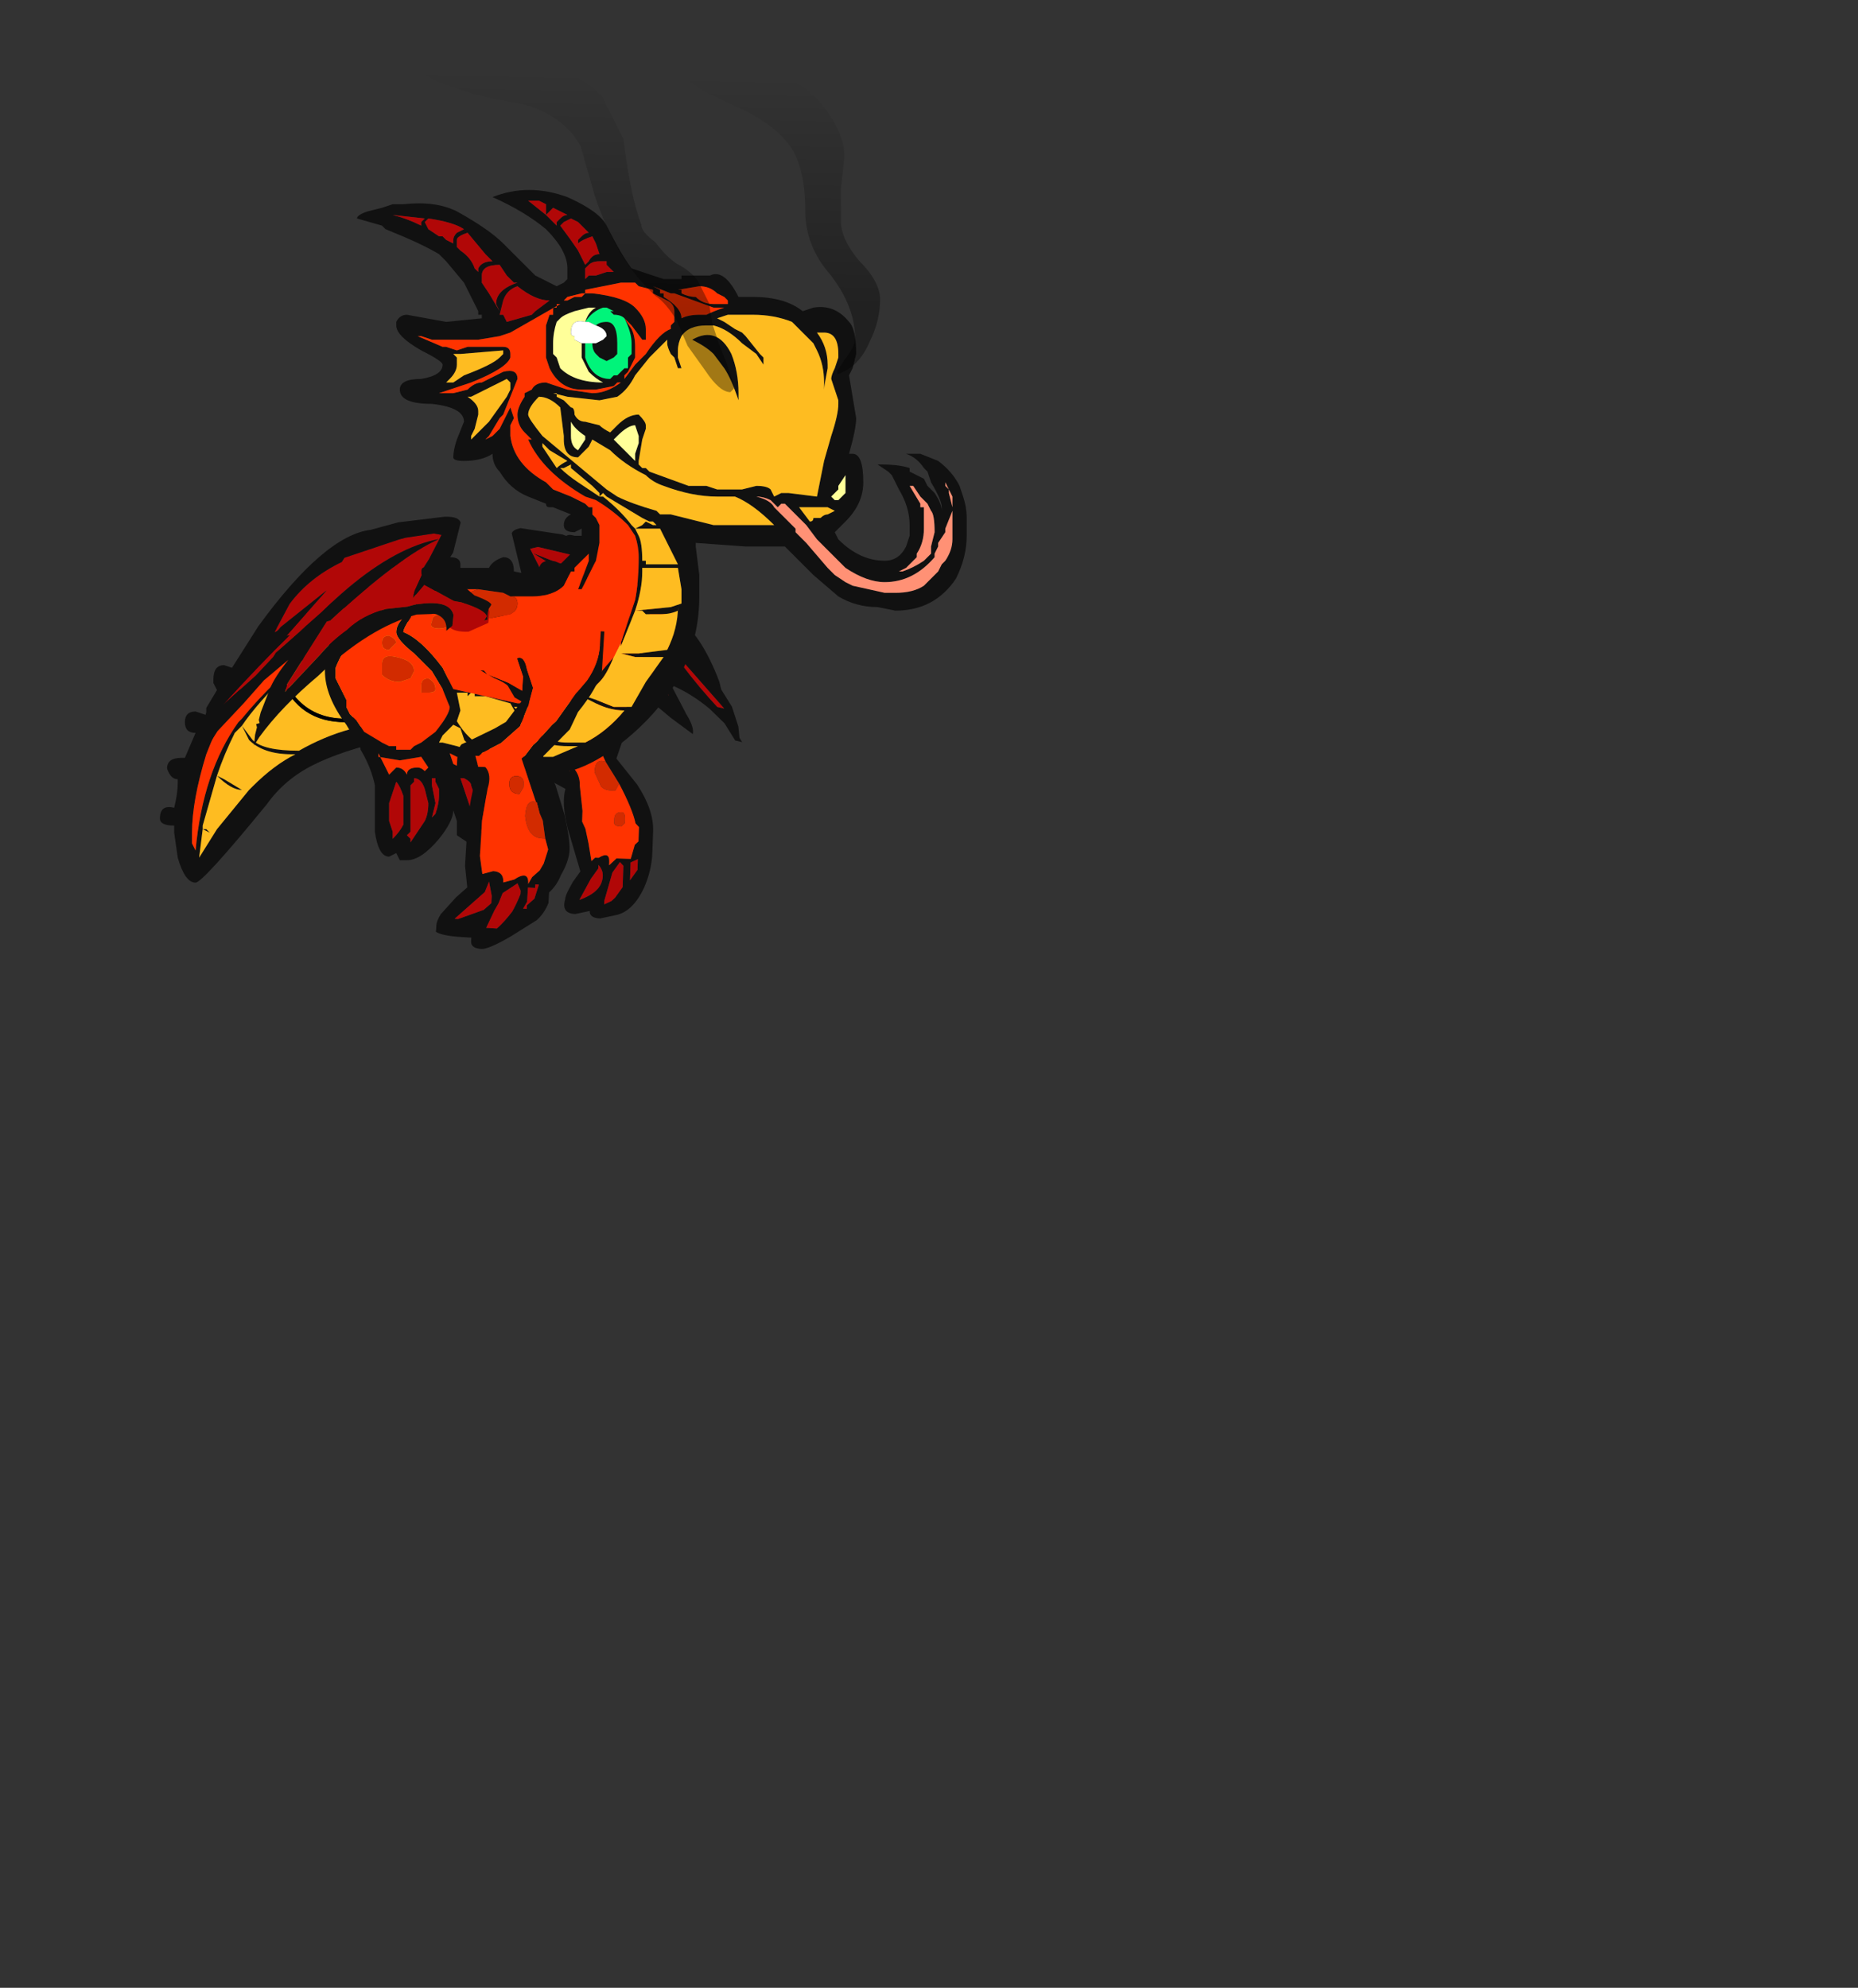 <?xml version="1.0" encoding="UTF-8" standalone="no"?>
<svg xmlns:ffdec="https://www.free-decompiler.com/flash" xmlns:xlink="http://www.w3.org/1999/xlink" ffdec:objectType="frame" height="195.15px" width="182.4px" xmlns="http://www.w3.org/2000/svg">
  <rect width="100%" height="100%" fill="#333333" stroke="none"/>
  <g transform="matrix(1.0, 0.0, 0.0, 1.0, 74.3, 68.7)">
    <use ffdec:characterId="934" ffdec:characterName="a_DragonWingBack4" height="16.1" transform="matrix(0.973, 0.231, -0.222, 0.976, -24.85, -17.6)" width="27.65" xlink:href="#sprite0"/>
    <use ffdec:characterId="970" ffdec:characterName="a_DragonLegL" height="28.0" transform="matrix(0.999, 0.035, -0.035, 0.999, -20.0, -6.7)" width="10.5" xlink:href="#sprite1"/>
    <use ffdec:characterId="932" ffdec:characterName="a_DragonTail4" height="29.75" transform="matrix(1.0, 0.0, 0.0, 1.0, -58.6, -11.8)" width="31.5" xlink:href="#sprite2"/>
    <use ffdec:characterId="966" ffdec:characterName="a_DragonBody" height="65.8" transform="matrix(1.0, 0.0, 0.0, 1.0, -42.4, -50.05)" width="63.0" xlink:href="#sprite3"/>
    <use ffdec:characterId="964" ffdec:characterName="a_DragonLegR" height="32.55" transform="matrix(0.998, 0.061, -0.061, 0.998, -29.6, -8.3)" width="14.7" xlink:href="#sprite4"/>
    <use ffdec:characterId="930" ffdec:characterName="a_DragonWing4" height="18.55" transform="matrix(0.965, -0.262, 0.22, 0.914, -58.85, -11.0)" width="31.5" xlink:href="#sprite5"/>
    <use ffdec:characterId="928" ffdec:characterName="a_DragonSmoke8" height="38.5" transform="matrix(1.0, 0.0, 0.0, 1.0, -36.9, -68.7)" width="49.0" xlink:href="#sprite6"/>
  </g>
  <defs>
    <g id="sprite0" transform="matrix(1.0, 0.0, 0.0, 1.0, 0.0, 0.0)">
      <use ffdec:characterId="933" height="2.3" transform="matrix(7.0, 0.0, 0.0, 7.0, 0.0, 0.0)" width="3.95" xlink:href="#shape0"/>
    </g>
    <g id="shape0" transform="matrix(1.0, 0.0, 0.0, 1.0, 0.0, 0.0)">
      <path d="M0.05 1.4 L0.0 1.35 Q0.0 1.3 0.2 1.15 L0.25 1.15 0.25 1.1 Q0.25 1.05 0.45 0.9 L0.5 0.85 Q0.4 0.65 0.15 0.15 0.15 0.1 0.25 0.05 L0.85 0.0 1.2 0.05 1.35 0.05 1.35 0.1 Q2.0 0.15 2.5 0.65 L2.6 0.75 2.65 0.75 Q3.05 0.9 3.45 1.5 L3.5 1.6 3.7 1.8 3.85 2.05 3.9 2.2 3.95 2.25 3.85 2.25 3.65 2.05 3.4 1.9 Q3.1 1.75 2.8 1.7 L3.1 2.05 Q3.25 2.2 3.25 2.3 L2.9 2.15 2.7 2.05 2.55 1.95 2.35 1.9 2.1 1.8 1.85 1.75 Q1.8 1.7 1.8 1.65 1.8 1.5 2.15 1.6 L2.15 1.55 1.85 1.5 1.4 1.35 Q1.4 1.25 1.55 1.25 L1.1 1.2 Q0.8 1.25 0.7 1.35 0.6 1.45 0.6 1.55 L0.55 1.5 0.5 1.4 Q0.5 1.15 0.95 1.1 L1.0 1.1 Q1.55 1.05 1.85 1.25 L2.0 1.3 2.5 1.65 2.6 1.75 2.8 1.85 2.65 1.7 2.4 1.4 2.05 1.05 Q1.4 0.7 1.0 0.5 L0.8 0.45 0.5 0.35 0.85 0.4 1.0 0.4 Q1.5 0.55 2.1 0.95 L2.8 1.3 2.9 1.4 Q3.2 1.65 3.5 1.85 L3.6 1.85 2.55 1.1 2.6 1.15 2.0 0.65 2.65 1.0 2.75 1.1 2.5 0.75 Q2.2 0.45 1.75 0.35 L1.55 0.3 1.2 0.25 0.55 0.25 0.45 0.3 0.7 0.6 0.75 0.7 0.8 0.75 0.8 0.8 0.9 0.95 0.95 1.05 0.75 0.85 0.75 0.9 0.45 1.2 Q0.1 1.4 0.1 1.5 L0.1 1.55 0.05 1.4" fill="#111111" fill-rule="evenodd" stroke="none"/>
      <path d="M0.55 1.5 L0.6 1.55 Q0.55 1.6 0.35 1.6 0.2 1.65 0.1 1.55 L0.05 1.45 0.05 1.4 0.1 1.55 0.1 1.5 Q0.1 1.4 0.45 1.2 L0.75 0.9 0.75 0.85 0.95 1.05 0.9 0.95 0.8 0.8 0.8 0.75 0.75 0.7 0.7 0.6 0.45 0.3 0.55 0.25 1.2 0.25 1.55 0.3 1.75 0.35 Q2.2 0.45 2.5 0.75 L2.75 1.1 2.65 1.0 2.0 0.65 2.6 1.15 2.55 1.1 3.6 1.85 3.5 1.85 Q3.2 1.65 2.9 1.4 L2.8 1.3 2.1 0.95 Q1.5 0.55 1.0 0.4 L0.85 0.4 0.5 0.35 0.8 0.45 1.0 0.5 Q1.4 0.7 2.05 1.05 L2.4 1.4 2.65 1.7 2.8 1.85 2.6 1.75 2.5 1.65 2.0 1.3 1.85 1.25 Q1.55 1.05 1.0 1.1 L0.95 1.1 Q0.5 1.15 0.5 1.4 L0.55 1.5" fill="#b10707" fill-rule="evenodd" stroke="none"/>
    </g>
    <g id="sprite1" transform="matrix(1.0, 0.0, 0.0, 1.0, 0.0, 0.0)">
      <use ffdec:characterId="969" height="4.0" transform="matrix(7.0, 0.0, 0.0, 7.0, 0.0, 0.0)" width="1.5" xlink:href="#shape1"/>
    </g>
    <g id="shape1" transform="matrix(1.0, 0.0, 0.0, 1.0, 0.0, 0.0)">
      <path d="M1.25 0.2 L1.25 0.0 1.3 0.1 1.3 0.2 1.35 0.3 1.35 0.35 1.3 0.4 1.35 0.45 Q1.4 0.75 1.1 1.2 L1.1 1.25 0.95 1.75 1.25 2.1 Q1.5 2.45 1.5 2.75 L1.5 3.05 Q1.5 3.3 1.4 3.55 1.25 3.9 1.0 3.95 L0.8 4.0 Q0.65 4.0 0.65 3.9 L0.45 3.95 Q0.25 3.95 0.3 3.75 0.3 3.7 0.35 3.6 L0.4 3.5 0.5 3.35 0.3 2.75 Q0.2 2.4 0.25 2.2 L0.05 2.1 0.0 2.05 Q0.1 1.6 0.2 1.6 L0.35 1.45 Q0.55 1.25 0.55 1.05 L0.5 1.0 0.35 0.95 0.35 0.9 0.2 0.85 0.1 0.85 0.1 0.85 0.35 0.9 0.55 0.9 0.5 0.8 0.5 0.75 0.4 0.55 Q0.45 0.55 0.55 0.65 L0.65 0.85 0.65 1.05 0.6 1.35 0.5 1.55 0.45 1.6 0.3 1.8 0.25 1.8 0.25 1.95 0.3 1.95 0.35 1.9 Q0.45 2.0 0.45 2.15 L0.5 2.5 0.5 2.65 0.55 2.75 0.6 2.95 0.65 3.2 0.7 3.15 0.75 3.15 Q0.9 3.05 0.9 3.2 L0.9 3.25 1.0 3.15 1.2 3.15 1.25 2.95 1.3 2.9 1.3 2.7 1.25 2.65 Q1.2 2.45 1.0 2.1 L0.8 1.8 0.75 1.7 0.95 1.2 1.15 0.9 1.15 0.85 1.25 0.6 Q1.3 0.4 1.25 0.2 M0.95 3.35 L0.85 3.75 0.85 3.8 0.95 3.75 1.0 3.7 1.1 3.55 Q1.1 3.4 1.1 3.3 L1.1 3.25 1.05 3.2 0.95 3.35 M0.8 3.5 Q0.85 3.35 0.75 3.25 L0.75 3.3 0.65 3.45 0.5 3.75 Q0.75 3.65 0.8 3.5 M1.3 3.15 L1.2 3.2 1.2 3.45 1.3 3.3 1.3 3.15" fill="#111111" fill-rule="evenodd" stroke="none"/>
      <path d="M1.35 0.35 L1.35 0.45 1.3 0.4 1.35 0.35 M0.35 0.95 L0.15 0.9 Q0.1 0.9 0.1 0.85 L0.05 0.8 Q-0.05 0.25 0.6 0.05 L1.05 0.05 Q1.2 0.1 1.25 0.2 1.3 0.4 1.25 0.6 L1.15 0.85 1.15 0.9 0.95 1.2 0.75 1.7 0.8 1.8 Q0.65 1.75 0.65 1.95 L0.75 2.15 Q0.8 2.2 0.9 2.2 L0.95 2.2 1.0 2.1 Q1.2 2.45 1.25 2.65 L1.3 2.7 1.3 2.9 1.25 2.95 1.2 3.15 1.0 3.15 0.9 3.25 0.9 3.2 Q0.9 3.05 0.75 3.15 L0.7 3.15 0.65 3.2 0.6 2.95 0.55 2.75 0.5 2.65 0.5 2.5 0.45 2.15 Q0.45 2.0 0.35 1.9 L0.3 1.95 0.25 1.95 0.25 1.8 0.3 1.8 0.45 1.6 0.5 1.55 0.6 1.35 0.65 1.05 0.65 0.85 0.55 0.65 Q0.45 0.55 0.4 0.55 L0.5 0.75 0.5 0.8 0.55 0.9 0.35 0.9 0.1 0.85 0.2 0.85 0.35 0.9 0.35 0.95 M1.05 2.5 Q0.95 2.5 0.95 2.6 L0.95 2.65 Q0.95 2.7 1.05 2.7 L1.1 2.65 1.1 2.6 Q1.1 2.5 1.05 2.5" fill="#ff3300" fill-rule="evenodd" stroke="none"/>
      <path d="M0.8 1.8 L1.0 2.1 0.95 2.2 0.9 2.2 Q0.8 2.2 0.75 2.15 L0.65 1.95 Q0.65 1.75 0.8 1.8 M1.05 2.5 Q1.1 2.5 1.1 2.6 L1.1 2.65 1.05 2.7 Q0.95 2.7 0.95 2.65 L0.95 2.6 Q0.95 2.5 1.05 2.5" fill="#d22b00" fill-rule="evenodd" stroke="none"/>
      <path d="M1.3 3.15 L1.3 3.3 1.2 3.45 1.2 3.2 1.3 3.15 M0.8 3.5 Q0.75 3.65 0.5 3.75 L0.65 3.45 0.75 3.3 0.75 3.25 Q0.85 3.35 0.8 3.5 M0.95 3.35 L1.05 3.2 1.1 3.25 1.1 3.3 Q1.1 3.4 1.1 3.55 L1.0 3.7 0.95 3.75 0.85 3.8 0.85 3.75 0.95 3.35" fill="#b10707" fill-rule="evenodd" stroke="none"/>
    </g>
    <g id="sprite2" transform="matrix(1.0, 0.0, 0.0, 1.0, 0.0, 0.0)">
      <use ffdec:characterId="931" height="4.25" transform="matrix(7.0, 0.0, 0.0, 7.0, 0.0, 0.0)" width="4.5" xlink:href="#shape2"/>
    </g>
    <g id="shape2" transform="matrix(1.0, 0.0, 0.0, 1.0, 0.0, 0.0)">
      <path d="M3.2 0.45 Q3.4 0.4 3.5 0.5 L3.65 0.6 3.7 0.7 3.55 0.65 3.5 0.6 Q3.4 0.55 3.15 0.55 2.7 0.55 2.1 1.05 L1.85 1.25 Q1.35 1.75 1.15 2.05 L1.3 2.25 Q1.45 2.4 1.95 2.4 2.65 2.0 3.4 2.0 3.6 2.0 3.85 1.7 4.0 1.5 4.1 1.3 L4.2 0.9 4.25 0.6 4.25 0.4 Q4.15 0.2 3.8 0.15 3.45 0.15 2.4 0.45 2.0 0.65 1.7 0.95 L1.2 1.45 Q0.9 1.8 0.65 2.45 0.45 3.1 0.45 3.55 L0.45 3.7 0.5 3.8 Q0.6 2.7 1.1 2.0 L1.15 1.95 Q1.6 1.4 2.15 1.0 L2.5 0.75 2.55 0.7 2.65 0.65 2.7 0.6 Q3.0 0.5 3.2 0.45 M3.2 0.05 Q4.45 -0.15 4.45 0.5 4.45 0.95 4.25 1.4 4.05 1.85 3.7 2.0 L3.8 2.0 4.3 2.05 Q4.5 2.05 4.5 2.15 L4.4 2.25 4.05 2.3 3.85 2.25 3.2 2.25 Q2.55 2.4 2.15 2.6 1.75 2.8 1.5 3.15 0.6 4.25 0.5 4.25 0.35 4.25 0.25 3.9 L0.2 3.55 0.2 3.45 Q0.0 3.45 0.0 3.35 0.0 3.15 0.2 3.2 0.25 3.0 0.25 2.85 L0.25 2.8 Q0.15 2.8 0.1 2.65 0.1 2.5 0.3 2.5 L0.35 2.5 0.5 2.15 Q0.35 2.15 0.35 2.0 0.35 1.85 0.5 1.85 L0.65 1.9 0.65 1.8 0.8 1.55 0.75 1.45 0.75 1.4 Q0.75 1.2 0.9 1.2 L1.05 1.25 Q1.3 0.9 1.6 0.65 L1.65 0.7 1.55 0.8 Q2.25 0.25 3.25 0.1 L3.2 0.05 M1.05 2.15 Q0.9 2.45 0.8 2.75 L0.9 2.8 1.15 2.95 1.25 2.95 1.3 2.9 Q1.6 2.6 1.9 2.45 L1.85 2.45 Q1.45 2.45 1.25 2.25 L1.15 2.05 1.05 2.15 M0.6 3.5 L0.8 3.5 1.25 2.95 1.15 2.95 Q1.0 2.95 0.8 2.75 0.7 3.1 0.6 3.45 L0.6 3.5 0.55 3.9 0.8 3.5 0.65 3.5 0.7 3.55 0.6 3.5" fill="#111111" fill-rule="evenodd" stroke="none"/>
      <path d="M4.25 0.4 L4.25 0.6 4.2 0.9 4.1 1.3 Q4.0 1.5 3.85 1.7 3.6 2.0 3.4 2.0 2.65 2.0 1.95 2.4 1.45 2.4 1.3 2.25 L1.15 2.05 Q1.35 1.75 1.85 1.25 L2.1 1.05 Q2.7 0.55 3.15 0.55 3.4 0.55 3.5 0.6 L3.55 0.65 3.7 0.7 3.65 0.6 3.5 0.5 Q3.4 0.4 3.2 0.45 3.75 0.3 4.25 0.4 M2.7 0.6 L2.65 0.65 2.55 0.7 2.5 0.75 2.15 1.0 Q2.25 0.8 2.7 0.6 M3.0 1.95 L3.15 1.85 2.95 1.9 2.6 1.95 Q2.2 1.95 1.95 1.7 1.8 1.55 1.75 1.4 L1.7 1.4 Q1.95 2.0 2.6 2.0 L3.0 1.95 M0.65 3.5 L0.8 3.5 0.55 3.9 0.6 3.5 0.7 3.55 0.65 3.5 M0.6 3.5 L0.6 3.45 Q0.7 3.1 0.8 2.75 1.0 2.95 1.15 2.95 L1.25 2.95 0.8 3.5 0.6 3.5 M1.05 2.15 L1.15 2.05 1.25 2.25 Q1.45 2.45 1.85 2.45 L1.9 2.45 Q1.6 2.6 1.3 2.9 L1.25 2.95 1.15 2.95 0.9 2.8 0.8 2.75 Q0.9 2.45 1.05 2.15" fill="#febc21" fill-rule="evenodd" stroke="none"/>
      <path d="M3.2 0.45 Q3.0 0.5 2.7 0.6 2.25 0.8 2.15 1.0 1.6 1.4 1.15 1.95 L1.1 2.0 Q0.6 2.7 0.5 3.8 L0.45 3.7 0.45 3.55 Q0.45 3.1 0.65 2.45 0.9 1.8 1.2 1.45 L1.7 0.95 Q2.0 0.65 2.4 0.45 3.45 0.15 3.8 0.15 4.15 0.2 4.25 0.4 3.75 0.3 3.2 0.45" fill="#ff3300" fill-rule="evenodd" stroke="none"/>
      <path d="M3.0 1.95 L2.6 2.0 Q1.95 2.0 1.7 1.4 L1.75 1.4 Q1.8 1.55 1.95 1.7 2.2 1.95 2.6 1.95 L2.95 1.9 3.15 1.85 3.0 1.95" fill="#000000" fill-rule="evenodd" stroke="none"/>
    </g>
    <g id="sprite3" transform="matrix(1.0, 0.0, 0.0, 1.0, 0.0, 0.0)">
      <use ffdec:characterId="965" height="9.4" transform="matrix(7.0, 0.0, 0.0, 7.0, 0.0, 0.0)" width="9.0" xlink:href="#shape3"/>
    </g>
    <g id="shape3" transform="matrix(1.0, 0.0, 0.0, 1.0, 0.0, 0.0)">
      <path d="M5.9 1.75 L5.65 1.75 5.5 1.8 5.6 1.85 5.75 1.95 5.85 2.0 5.9 2.05 6.1 2.3 6.15 2.35 6.15 2.45 6.05 2.3 5.85 2.15 Q5.65 1.95 5.45 1.9 L5.35 1.9 Q5.1 1.9 5.0 2.05 4.95 2.15 4.95 2.25 L4.95 2.35 5.0 2.5 4.95 2.5 4.9 2.35 4.85 2.3 Q4.8 2.2 4.8 2.15 L4.8 2.1 4.55 2.35 4.35 2.6 Q4.25 2.8 4.1 2.9 L3.85 2.95 3.4 2.9 3.2 2.85 3.25 2.85 3.25 2.9 3.35 2.95 3.45 3.05 Q3.5 3.05 3.5 3.15 3.55 3.25 3.65 3.25 L3.85 3.3 Q3.9 3.35 4.0 3.4 L4.1 3.3 Q4.25 3.15 4.4 3.15 4.5 3.25 4.5 3.3 L4.5 3.35 4.45 3.5 4.4 3.8 4.4 3.85 4.45 3.9 4.5 3.9 4.55 3.95 5.1 4.15 5.35 4.15 5.5 4.2 5.85 4.2 6.05 4.15 Q6.2 4.15 6.25 4.2 L6.3 4.3 6.4 4.25 6.5 4.25 6.9 4.3 7.0 3.8 7.1 3.45 Q7.2 3.15 7.2 3.0 L7.2 2.95 7.1 2.65 Q7.1 2.6 7.15 2.5 L7.2 2.35 7.2 2.3 Q7.2 2.0 7.0 2.0 L6.9 2.0 Q7.05 2.2 7.05 2.45 L7.05 2.5 Q7.0 2.75 7.0 2.8 L7.0 2.7 Q7.0 2.45 6.9 2.25 L6.85 2.15 6.55 1.85 Q6.3 1.75 6.0 1.75 L5.9 1.75 M6.85 1.65 Q7.15 1.6 7.35 1.85 7.45 1.95 7.45 2.3 L7.4 2.5 7.35 2.6 7.45 3.2 Q7.45 3.35 7.35 3.7 L7.4 3.7 Q7.55 3.7 7.55 4.1 7.55 4.4 7.3 4.65 L7.15 4.8 7.2 4.9 Q7.5 5.2 7.85 5.2 8.05 5.2 8.15 5.0 L8.2 4.85 8.2 4.7 Q8.2 4.45 8.05 4.2 L7.95 4.0 7.9 3.95 7.75 3.85 7.8 3.85 Q8.05 3.85 8.2 3.9 L8.2 3.95 8.4 4.05 8.45 4.15 8.55 4.25 Q8.65 4.4 8.65 4.5 L8.65 4.45 Q8.65 4.35 8.5 4.1 L8.45 3.95 8.4 3.9 Q8.3 3.75 8.15 3.7 L8.35 3.7 8.6 3.8 Q8.8 3.95 8.9 4.15 L8.95 4.3 Q9.0 4.45 9.0 4.6 L9.0 4.85 Q9.0 5.15 8.85 5.45 8.55 5.9 8.0 5.9 L7.75 5.85 Q7.45 5.85 7.2 5.7 L6.85 5.4 6.45 5.0 5.9 5.0 5.2 4.95 5.2 5.0 5.25 5.4 5.25 5.7 Q5.25 6.75 4.4 7.55 3.7 8.2 3.1 8.2 2.85 8.2 2.8 8.1 L2.7 8.1 2.7 8.15 2.75 8.25 2.65 8.6 Q2.65 8.7 2.55 8.85 L2.45 9.05 Q2.35 9.3 2.15 9.3 2.0 9.3 2.0 9.15 L1.85 9.05 1.85 8.85 1.8 8.7 Q1.8 8.85 1.6 9.1 1.35 9.4 1.15 9.4 L1.05 9.4 1.0 9.3 0.9 9.35 Q0.75 9.35 0.7 9.0 L0.7 8.35 Q0.65 8.1 0.5 7.85 0.5 7.8 0.45 7.75 L0.3 7.5 Q0.0 7.1 0.0 6.75 L0.0 6.6 0.05 6.5 0.05 6.45 Q0.05 6.2 0.45 5.85 L0.4 5.8 0.4 5.7 Q0.4 5.55 0.5 5.55 0.6 5.55 0.65 5.6 L0.7 5.65 Q0.85 5.55 1.0 5.45 L0.95 5.35 Q0.95 5.15 1.15 5.2 1.3 5.25 1.35 5.35 L1.6 5.3 1.6 5.25 Q1.6 5.1 1.75 5.15 1.9 5.15 1.9 5.25 L1.9 5.3 2.3 5.3 Q2.35 5.2 2.5 5.15 2.65 5.15 2.65 5.35 L2.9 5.4 3.0 5.4 3.0 5.35 Q3.0 5.2 3.15 5.2 3.25 5.2 3.3 5.25 L3.45 5.1 3.35 5.05 3.35 4.95 Q3.35 4.8 3.5 4.85 L3.6 4.85 3.6 4.75 3.5 4.8 Q3.35 4.8 3.35 4.7 3.35 4.6 3.45 4.55 L3.2 4.45 3.15 4.45 Q3.1 4.45 3.1 4.4 L2.85 4.3 Q2.6 4.2 2.45 3.95 2.35 3.85 2.35 3.7 2.2 3.8 1.95 3.8 1.8 3.8 1.8 3.75 1.8 3.65 1.85 3.5 L1.95 3.25 Q1.95 3.05 1.5 3.0 1.05 3.0 1.05 2.8 1.05 2.65 1.35 2.65 1.65 2.6 1.65 2.45 1.65 2.4 1.35 2.25 1.0 2.05 1.0 1.9 L1.0 1.85 Q1.05 1.75 1.15 1.75 L1.7 1.85 2.2 1.8 2.2 1.75 2.15 1.75 2.15 1.7 1.95 1.3 1.7 1.0 1.6 0.9 Q1.35 0.75 0.85 0.55 L0.8 0.5 0.45 0.4 Q0.45 0.35 0.6 0.3 L0.8 0.25 0.95 0.2 1.1 0.2 Q1.55 0.15 1.85 0.3 2.3 0.55 2.5 0.75 L2.95 1.2 3.25 1.35 3.35 1.3 3.4 1.25 3.4 1.1 Q3.4 0.85 3.1 0.55 2.8 0.3 2.35 0.1 2.85 -0.1 3.4 0.1 3.85 0.3 3.95 0.5 4.15 0.9 4.3 1.1 L4.75 1.25 5.0 1.25 5.0 1.2 5.4 1.2 Q5.6 1.1 5.8 1.5 L6.0 1.5 Q6.45 1.5 6.7 1.7 L6.85 1.65 M5.8 2.9 L5.8 2.95 Q5.7 2.65 5.6 2.5 L5.45 2.3 Q5.35 2.2 5.15 2.1 5.5 1.9 5.7 2.3 5.8 2.55 5.8 2.85 L5.8 2.9 M8.2 4.15 L8.35 4.4 8.35 4.45 8.4 4.45 8.4 4.75 Q8.4 4.95 8.3 5.1 L8.3 5.15 8.15 5.3 8.05 5.35 8.1 5.35 Q8.25 5.3 8.4 5.2 L8.5 5.1 8.5 5.0 8.55 4.8 Q8.55 4.55 8.5 4.5 L8.45 4.4 8.35 4.3 8.25 4.15 8.2 4.15 M7.3 4.0 L7.2 4.15 7.2 4.2 7.1 4.3 7.15 4.35 7.2 4.35 7.3 4.25 7.3 4.0 M8.6 5.0 L8.55 5.1 8.55 5.15 Q8.25 5.5 7.85 5.5 7.6 5.5 7.3 5.3 7.15 5.15 6.95 4.95 L6.9 4.9 6.75 4.7 6.45 4.4 6.4 4.4 6.35 4.45 6.25 4.35 Q6.15 4.3 6.05 4.3 6.25 4.35 6.3 4.45 L6.6 4.75 6.6 4.8 6.75 4.95 7.05 5.3 7.15 5.4 7.3 5.5 7.4 5.55 7.85 5.65 8.0 5.65 Q8.25 5.65 8.4 5.55 L8.6 5.35 8.65 5.25 8.7 5.2 Q8.8 5.05 8.8 4.9 L8.8 4.3 8.7 4.1 8.7 4.15 8.75 4.2 8.75 4.25 8.8 4.45 8.8 4.5 8.7 4.75 8.7 4.8 8.6 4.95 8.6 5.0 M7.15 4.5 L7.05 4.45 6.65 4.45 6.8 4.65 Q6.85 4.65 6.85 4.6 L6.95 4.6 Q7.0 4.55 7.05 4.55 L7.15 4.5 M4.6 1.35 L4.7 1.4 4.7 1.45 4.75 1.45 4.75 1.5 Q5.0 1.65 5.0 1.8 5.1 1.75 5.25 1.75 L5.35 1.75 Q5.45 1.7 5.6 1.65 L5.45 1.65 4.9 1.45 4.85 1.45 4.6 1.35 M4.15 6.35 L4.35 5.75 Q4.4 5.5 4.4 5.15 4.4 5.0 4.35 4.85 L4.25 4.7 Q4.05 4.5 3.8 4.35 L3.65 4.3 Q3.05 3.95 2.85 3.5 L2.9 3.5 2.8 3.4 Q2.7 3.3 2.7 3.15 2.7 3.05 2.8 2.9 L2.8 2.85 2.9 2.8 Q2.95 2.7 3.1 2.7 L3.4 2.8 3.75 2.85 Q3.95 2.85 4.15 2.7 L4.1 2.7 4.05 2.75 3.8 2.8 3.6 2.8 Q3.3 2.8 3.15 2.5 L3.1 2.35 3.1 2.3 Q3.1 2.2 3.1 2.15 3.1 2.0 3.1 1.9 L3.15 1.75 3.2 1.75 3.2 1.65 3.25 1.65 3.25 1.6 3.3 1.6 3.35 1.55 3.4 1.55 3.5 1.5 3.6 1.5 3.65 1.45 3.75 1.45 Q4.2 1.5 4.35 1.65 4.5 1.8 4.5 1.95 L4.5 2.1 4.45 2.1 4.3 1.9 4.2 1.8 4.3 1.95 Q4.35 2.05 4.35 2.2 L4.35 2.35 4.25 2.55 4.2 2.6 4.2 2.65 4.35 2.45 4.5 2.3 Q4.7 2.0 4.85 1.95 L4.85 1.9 4.9 1.85 4.9 1.7 Q4.9 1.6 4.8 1.55 L4.6 1.45 4.6 1.4 4.4 1.35 4.35 1.3 4.15 1.3 3.65 1.4 3.65 1.45 3.6 1.45 3.4 1.5 3.3 1.6 2.6 2.0 2.45 2.05 2.15 2.1 1.5 2.1 1.35 2.05 1.3 2.05 1.65 2.2 1.7 2.2 1.85 2.25 2.0 2.2 2.5 2.2 Q2.6 2.2 2.6 2.3 L2.6 2.35 Q2.55 2.5 2.05 2.7 L1.6 2.85 1.8 2.85 2.0 2.8 Q2.1 2.7 2.2 2.7 L2.5 2.55 Q2.7 2.5 2.7 2.65 L2.5 3.15 2.45 3.2 2.3 3.45 2.25 3.5 2.35 3.45 2.45 3.35 2.6 3.05 2.65 3.2 2.6 3.3 2.6 3.45 Q2.65 3.85 3.1 4.1 L3.2 4.2 3.45 4.3 3.65 4.4 3.7 4.45 3.75 4.45 3.75 4.55 3.8 4.6 3.85 4.7 3.85 4.95 3.8 5.2 3.6 5.6 3.55 5.6 3.7 5.2 3.7 5.1 3.5 5.3 3.5 5.35 3.45 5.35 3.35 5.55 Q3.2 5.7 2.9 5.7 L2.6 5.7 2.5 5.65 2.15 5.6 1.9 5.6 Q0.95 5.6 0.45 6.2 0.25 6.45 0.15 6.7 L0.15 6.85 0.3 7.15 0.3 7.25 0.35 7.35 0.45 7.45 0.55 7.6 0.8 7.75 0.9 7.8 1.0 7.8 1.0 7.85 1.2 7.85 1.25 7.8 1.35 7.75 1.55 7.6 Q1.75 7.35 1.75 7.25 L1.65 7.0 1.5 6.75 1.25 6.5 Q1.0 6.3 1.0 6.2 1.0 6.1 1.1 6.0 1.2 5.85 1.3 5.8 L1.2 6.0 Q1.1 6.15 1.1 6.2 1.35 6.3 1.65 6.7 L1.8 7.0 2.7 7.2 Q3.4 7.2 3.75 6.9 L4.05 6.55 Q3.95 6.8 3.85 6.9 L3.65 7.1 3.8 7.15 4.05 7.25 4.3 7.25 4.5 6.9 4.75 6.55 4.35 6.55 4.15 6.5 4.4 6.5 4.8 6.45 Q4.95 6.15 4.95 5.85 L4.95 5.9 Q4.85 5.95 4.7 5.95 L4.5 5.95 4.45 5.9 4.35 5.9 4.15 6.4 4.15 6.35 M4.95 1.4 L5.0 1.4 5.0 1.45 Q5.1 1.5 5.2 1.5 5.3 1.6 5.45 1.6 L5.65 1.6 5.65 1.55 5.6 1.5 5.5 1.45 Q5.4 1.35 5.25 1.35 L4.95 1.4 M3.75 0.65 Q3.6 0.7 3.55 0.75 L3.55 0.8 Q3.55 0.75 3.55 0.7 L3.6 0.65 Q3.65 0.6 3.7 0.6 L3.55 0.45 3.45 0.4 3.35 0.45 3.3 0.5 Q3.45 0.7 3.55 0.85 L3.65 1.05 3.7 1.0 Q3.75 0.9 3.85 0.9 L3.8 0.75 3.75 0.65 M3.4 0.35 L3.2 0.25 3.1 0.35 3.1 0.2 3.0 0.15 2.85 0.15 3.1 0.35 3.25 0.5 3.25 0.45 3.3 0.4 Q3.35 0.35 3.4 0.35 M3.15 1.55 Q2.95 1.55 2.7 1.35 2.55 1.4 2.5 1.55 L2.45 1.75 2.5 1.75 2.55 1.85 2.9 1.75 2.95 1.7 3.15 1.55 M4.05 1.15 L3.95 1.05 3.95 1.0 3.85 1.0 Q3.75 1.0 3.7 1.05 L3.65 1.1 3.65 1.25 3.7 1.2 3.8 1.2 3.95 1.15 4.05 1.15 M3.65 1.85 Q3.7 1.7 3.8 1.65 L3.7 1.65 3.5 1.7 Q3.35 1.75 3.3 1.8 L3.25 1.85 Q3.2 2.0 3.2 2.15 L3.2 2.3 3.25 2.35 3.3 2.5 Q3.5 2.7 3.9 2.7 3.8 2.65 3.7 2.55 L3.6 2.35 3.6 2.15 3.65 2.15 3.65 2.35 Q3.75 2.65 4.0 2.65 L4.05 2.6 4.1 2.6 4.2 2.5 4.25 2.5 4.25 2.35 4.3 2.3 4.3 2.15 Q4.3 2.0 4.2 1.8 4.15 1.75 4.05 1.75 L4.0 1.7 4.05 1.7 3.95 1.65 3.9 1.65 Q3.75 1.7 3.65 1.85 M3.8 1.9 Q3.85 1.85 3.95 1.85 4.1 1.85 4.1 2.15 L4.1 2.3 4.05 2.35 3.95 2.4 3.85 2.35 3.8 2.3 Q3.75 2.25 3.75 2.15 L3.8 2.15 3.9 2.1 3.95 2.05 3.95 2.05 Q3.95 1.95 3.8 1.9 M3.0 2.9 Q2.85 3.05 2.85 3.15 2.85 3.2 3.05 3.45 L3.95 4.2 4.1 4.3 Q4.3 4.4 4.65 4.5 L4.7 4.55 4.85 4.55 5.45 4.7 6.3 4.7 Q6.0 4.4 5.75 4.3 L5.5 4.3 Q5.15 4.3 4.75 4.15 4.6 4.1 4.5 4.0 4.2 3.85 4.0 3.65 L3.75 3.5 3.7 3.6 3.55 3.75 Q3.35 3.75 3.35 3.5 L3.35 3.45 3.3 3.05 Q3.15 2.9 3.0 2.9 M3.45 3.45 Q3.45 3.6 3.55 3.65 L3.65 3.5 3.65 3.45 Q3.5 3.35 3.45 3.25 L3.45 3.45 M4.05 3.5 L4.35 3.8 4.35 3.7 4.4 3.55 4.4 3.45 4.35 3.3 Q4.25 3.3 4.1 3.45 L4.05 3.5 M1.8 0.7 Q1.8 0.65 1.85 0.6 L1.95 0.55 Q1.8 0.45 1.45 0.4 L1.4 0.45 1.45 0.55 1.6 0.65 1.65 0.65 1.7 0.7 1.8 0.75 1.8 0.7 M1.9 0.85 Q2.05 0.95 2.1 1.1 L2.15 1.15 2.15 1.1 Q2.2 1.0 2.35 1.0 L2.25 0.9 2.0 0.6 Q1.85 0.65 1.85 0.7 L1.85 0.8 1.9 0.85 M2.55 1.2 L2.45 1.05 Q2.2 1.05 2.2 1.2 L2.2 1.3 2.3 1.45 2.45 1.7 2.4 1.6 Q2.4 1.4 2.7 1.3 L2.65 1.3 2.55 1.2 M1.35 0.45 L1.4 0.4 0.95 0.35 Q1.15 0.4 1.35 0.5 L1.35 0.45 M2.5 2.3 L2.5 2.25 1.9 2.3 1.8 2.3 1.85 2.35 1.85 2.45 Q1.85 2.55 1.75 2.65 L1.7 2.7 1.8 2.7 1.95 2.6 Q2.35 2.45 2.45 2.35 L2.5 2.3 M2.0 2.9 Q2.15 3.0 2.15 3.1 L2.15 3.15 2.1 3.35 2.05 3.45 2.05 3.5 2.3 3.25 2.55 2.9 2.6 2.8 2.6 2.7 2.55 2.65 2.05 2.9 2.0 2.9 M2.05 7.05 L2.0 7.1 2.0 7.05 1.85 7.05 1.9 7.3 1.85 7.45 Q2.0 7.7 2.2 7.8 2.45 7.9 2.8 7.95 L3.2 7.95 3.55 7.8 3.4 7.8 Q3.0 7.8 2.8 7.55 L2.6 7.2 2.25 7.1 2.1 7.1 2.1 7.05 2.05 7.05 M4.4 4.85 Q4.45 4.95 4.45 5.2 L4.5 5.2 4.5 5.25 4.95 5.25 4.7 4.75 4.35 4.75 4.4 4.85 M4.45 4.7 L4.5 4.65 4.6 4.7 4.65 4.7 4.6 4.65 4.55 4.65 4.45 4.6 3.95 4.3 3.9 4.25 3.85 4.3 3.9 4.3 Q4.15 4.5 4.3 4.7 L4.35 4.75 4.45 4.7 M4.85 5.3 L4.45 5.3 4.45 5.35 Q4.45 5.6 4.35 5.9 L4.85 5.85 5.0 5.8 5.0 5.6 4.95 5.3 4.85 5.3 M3.75 4.15 L3.45 3.9 3.45 3.85 3.35 3.9 3.3 3.9 Q3.4 4.0 3.55 4.1 L3.85 4.3 3.85 4.25 3.75 4.15 M3.4 3.8 L3.15 3.65 3.05 3.55 3.05 3.6 3.25 3.9 Q3.3 3.85 3.4 3.8 M4.2 7.3 Q4.0 7.3 3.8 7.2 L3.6 7.1 Q3.3 7.25 2.8 7.25 L2.65 7.25 2.85 7.45 Q3.05 7.75 3.4 7.75 L3.65 7.75 Q3.95 7.6 4.2 7.3 M1.65 7.75 L1.85 7.8 2.35 7.95 2.4 7.95 2.25 7.9 Q1.95 7.75 1.95 7.7 L1.9 7.55 1.8 7.5 1.65 7.65 1.6 7.75 1.65 7.75 M1.9 8.25 L2.05 8.7 2.05 8.75 2.1 8.5 2.05 8.35 Q2.05 8.3 1.95 8.25 L1.9 8.25 M1.85 7.95 L1.75 7.9 1.8 8.05 1.9 8.1 2.05 8.15 2.1 8.15 Q2.2 8.15 2.25 8.2 L2.25 8.1 1.9 7.95 1.85 7.95 M1.5 8.25 L1.5 8.35 1.55 8.6 1.5 8.8 1.55 8.75 Q1.6 8.6 1.6 8.5 L1.6 8.4 1.55 8.3 1.55 8.25 1.5 8.25 M2.6 8.1 L2.4 8.1 2.45 8.25 2.55 8.3 2.6 8.1 M2.45 8.4 L2.45 8.5 2.4 8.8 2.45 8.8 2.5 8.7 2.5 8.5 2.45 8.45 2.45 8.4 M2.3 8.6 L2.25 8.45 2.2 8.35 2.2 8.75 2.15 8.85 2.15 9.0 2.2 9.0 2.2 8.95 2.3 8.8 2.3 8.6 M0.75 7.9 L0.9 8.2 1.0 8.1 Q1.1 8.1 1.15 8.2 1.15 8.1 1.3 8.1 1.35 8.1 1.4 8.15 L1.45 8.1 1.35 7.95 1.05 8.0 0.75 7.95 0.75 7.9 M1.25 8.3 L1.2 8.35 1.2 9.0 1.15 9.05 1.2 9.1 1.2 9.15 1.4 8.85 Q1.45 8.75 1.45 8.6 L1.4 8.4 Q1.35 8.25 1.25 8.25 L1.25 8.3 M0.9 8.85 L0.95 9.0 0.95 9.1 Q1.05 9.0 1.1 8.9 L1.1 8.5 Q1.05 8.35 1.0 8.3 L0.9 8.6 0.9 8.85" fill="#111111" fill-rule="evenodd" stroke="none"/>
      <path d="M5.9 1.75 L6.0 1.75 Q6.3 1.75 6.55 1.85 L6.85 2.15 6.9 2.25 Q7.0 2.45 7.0 2.7 L7.0 2.8 Q7.0 2.75 7.05 2.5 L7.05 2.45 Q7.05 2.2 6.9 2.0 L7.0 2.0 Q7.2 2.0 7.2 2.3 L7.2 2.35 7.15 2.5 Q7.1 2.6 7.1 2.65 L7.2 2.95 7.2 3.0 Q7.2 3.15 7.1 3.45 L7.0 3.8 6.9 4.3 6.5 4.25 6.4 4.25 6.3 4.3 6.25 4.2 Q6.2 4.15 6.05 4.15 L5.85 4.2 5.5 4.2 5.35 4.15 5.1 4.15 4.55 3.95 4.5 3.9 4.45 3.9 4.4 3.85 4.4 3.8 4.45 3.5 4.5 3.35 4.5 3.3 Q4.5 3.25 4.4 3.15 4.25 3.15 4.1 3.3 L4.0 3.4 Q3.9 3.35 3.85 3.3 L3.65 3.25 Q3.55 3.25 3.5 3.15 3.5 3.05 3.45 3.05 L3.35 2.95 3.25 2.9 3.25 2.85 3.2 2.85 3.4 2.9 3.85 2.95 4.1 2.9 Q4.25 2.8 4.35 2.6 L4.55 2.35 4.8 2.1 4.8 2.15 Q4.8 2.2 4.85 2.3 L4.9 2.35 4.95 2.5 5.0 2.5 4.95 2.35 4.95 2.25 Q4.95 2.15 5.0 2.05 5.1 1.9 5.35 1.9 L5.45 1.9 Q5.65 1.95 5.85 2.15 L6.05 2.3 6.15 2.45 6.15 2.35 6.1 2.3 5.9 2.05 5.85 2.0 5.75 1.95 5.6 1.85 5.5 1.8 5.65 1.75 5.9 1.75 M5.8 2.9 L5.8 2.85 Q5.8 2.55 5.7 2.3 5.5 1.9 5.15 2.1 5.35 2.2 5.45 2.3 L5.6 2.5 Q5.7 2.65 5.8 2.95 L5.8 2.9 M7.15 4.5 L7.05 4.55 Q7.0 4.55 6.95 4.6 L6.85 4.6 Q6.85 4.65 6.8 4.65 L6.65 4.45 7.05 4.45 7.15 4.5 M4.05 6.55 L4.15 6.35 4.15 6.4 4.35 5.9 4.45 5.9 4.5 5.95 4.7 5.95 Q4.85 5.95 4.95 5.9 L4.95 5.85 Q4.95 6.15 4.8 6.45 L4.4 6.5 4.15 6.5 4.35 6.55 4.75 6.55 4.5 6.9 4.3 7.25 4.05 7.25 3.8 7.15 3.65 7.1 3.85 6.9 Q3.95 6.8 4.05 6.55 M3.0 2.9 Q3.15 2.9 3.3 3.05 L3.35 3.45 3.35 3.5 Q3.35 3.75 3.55 3.75 L3.7 3.6 3.75 3.5 4.0 3.65 Q4.2 3.85 4.5 4.0 4.6 4.1 4.75 4.15 5.15 4.3 5.5 4.3 L5.75 4.3 Q6.0 4.4 6.3 4.7 L5.45 4.7 4.85 4.55 4.7 4.55 4.65 4.5 Q4.3 4.4 4.1 4.3 L3.95 4.2 3.05 3.45 Q2.85 3.2 2.85 3.15 2.85 3.05 3.0 2.9 M2.0 2.9 L2.05 2.9 2.55 2.65 2.6 2.7 2.6 2.8 2.55 2.9 2.3 3.25 2.05 3.5 2.05 3.45 2.1 3.35 2.15 3.15 2.15 3.1 Q2.15 3.0 2.0 2.9 M2.5 2.3 L2.45 2.35 Q2.35 2.45 1.95 2.6 L1.8 2.7 1.7 2.7 1.75 2.65 Q1.85 2.55 1.85 2.45 L1.85 2.35 1.8 2.3 1.9 2.3 2.5 2.25 2.5 2.3 M1.65 7.75 L1.6 7.75 1.65 7.65 1.8 7.5 1.9 7.55 1.95 7.7 Q1.95 7.75 2.25 7.9 L2.4 7.95 2.35 7.95 1.85 7.8 1.65 7.75 M4.2 7.3 Q3.95 7.6 3.65 7.75 L3.4 7.75 Q3.05 7.75 2.85 7.45 L2.65 7.25 2.8 7.25 Q3.3 7.25 3.6 7.1 L3.8 7.2 Q4.0 7.3 4.2 7.3 M3.4 3.8 Q3.3 3.85 3.25 3.9 L3.05 3.6 3.05 3.55 3.15 3.65 3.4 3.8 M3.75 4.15 L3.85 4.25 3.85 4.3 3.55 4.1 Q3.4 4.0 3.3 3.9 L3.35 3.9 3.45 3.85 3.45 3.9 3.75 4.15 M4.85 5.3 L4.95 5.3 5.0 5.6 5.0 5.8 4.85 5.85 4.35 5.9 Q4.45 5.6 4.45 5.35 L4.45 5.3 4.85 5.3 M4.45 4.7 L4.35 4.75 4.3 4.7 Q4.15 4.5 3.9 4.3 L3.85 4.3 3.9 4.25 3.95 4.3 4.45 4.6 4.55 4.65 4.6 4.65 4.65 4.7 4.6 4.7 4.5 4.65 4.45 4.7 M4.4 4.85 L4.35 4.75 4.7 4.75 4.95 5.25 4.5 5.25 4.5 5.2 4.45 5.2 Q4.45 4.95 4.4 4.85 M2.05 7.05 L2.1 7.05 2.1 7.1 2.25 7.1 2.6 7.2 2.8 7.55 Q3.0 7.8 3.4 7.8 L3.55 7.8 3.2 7.95 2.8 7.95 Q2.45 7.9 2.2 7.8 2.0 7.7 1.85 7.45 L1.9 7.3 1.85 7.05 2.0 7.05 2.0 7.1 2.05 7.05" fill="#febc21" fill-rule="evenodd" stroke="none"/>
      <path d="M8.2 4.15 L8.25 4.15 8.35 4.3 8.45 4.4 8.5 4.5 Q8.55 4.55 8.55 4.8 L8.5 5.0 8.5 5.1 8.4 5.2 Q8.25 5.3 8.1 5.35 L8.05 5.35 8.15 5.3 8.3 5.15 8.3 5.1 Q8.4 4.95 8.4 4.75 L8.4 4.45 8.35 4.45 8.35 4.4 8.2 4.15 M8.6 5.0 L8.6 4.95 8.7 4.8 8.7 4.75 8.8 4.5 8.8 4.45 8.75 4.25 8.75 4.2 8.7 4.15 8.7 4.1 8.8 4.3 8.8 4.9 Q8.8 5.05 8.7 5.2 L8.65 5.25 8.6 5.35 8.4 5.55 Q8.25 5.65 8.0 5.65 L7.85 5.65 7.4 5.55 7.3 5.5 7.15 5.4 7.05 5.3 6.75 4.95 6.6 4.8 6.6 4.75 6.3 4.45 Q6.25 4.35 6.05 4.3 6.15 4.3 6.25 4.35 L6.35 4.45 6.4 4.4 6.45 4.4 6.75 4.7 6.9 4.9 6.95 4.95 Q7.15 5.15 7.3 5.3 7.6 5.5 7.85 5.5 8.25 5.5 8.55 5.15 L8.55 5.1 8.6 5.0" fill="#ff9175" fill-rule="evenodd" stroke="none"/>
      <path d="M7.3 4.0 L7.3 4.25 7.2 4.35 7.15 4.35 7.1 4.3 7.2 4.2 7.2 4.15 7.3 4.0 M3.6 2.15 L3.6 2.35 3.7 2.55 Q3.8 2.65 3.9 2.7 3.5 2.7 3.3 2.5 L3.25 2.35 3.2 2.3 3.2 2.15 Q3.2 2.0 3.25 1.85 L3.3 1.8 Q3.35 1.75 3.5 1.7 L3.7 1.65 3.8 1.65 Q3.7 1.7 3.65 1.85 3.45 1.8 3.45 2.0 3.45 2.05 3.5 2.05 L3.5 2.1 3.6 2.15 M4.05 3.5 L4.1 3.45 Q4.25 3.3 4.35 3.3 L4.4 3.45 4.4 3.55 4.35 3.7 4.35 3.8 4.05 3.5 M3.45 3.45 L3.45 3.25 Q3.5 3.35 3.65 3.45 L3.65 3.5 3.55 3.65 Q3.45 3.6 3.45 3.45" fill="#ffff99" fill-rule="evenodd" stroke="none"/>
      <path d="M2.6 5.7 L2.9 5.7 Q3.2 5.7 3.35 5.55 L3.45 5.35 3.5 5.35 3.5 5.3 3.7 5.1 3.7 5.2 3.55 5.6 3.6 5.6 3.8 5.2 3.85 4.95 3.85 4.7 3.8 4.6 3.75 4.55 3.75 4.45 3.7 4.45 3.65 4.4 3.45 4.3 3.2 4.2 3.1 4.1 Q2.65 3.85 2.6 3.45 L2.6 3.3 2.65 3.2 2.6 3.05 2.45 3.35 2.35 3.45 2.25 3.5 2.3 3.45 2.45 3.2 2.5 3.15 2.7 2.65 Q2.7 2.5 2.5 2.55 L2.2 2.7 Q2.1 2.7 2.0 2.8 L1.8 2.85 1.6 2.85 2.05 2.7 Q2.55 2.5 2.6 2.35 L2.6 2.3 Q2.6 2.2 2.5 2.2 L2.0 2.2 1.85 2.25 1.7 2.2 1.65 2.2 1.3 2.05 1.35 2.05 1.5 2.1 2.15 2.1 2.45 2.05 2.6 2.0 3.3 1.6 3.4 1.5 3.6 1.45 3.65 1.45 3.65 1.4 4.15 1.3 4.35 1.3 4.4 1.35 4.6 1.4 4.6 1.45 4.8 1.55 Q4.9 1.6 4.9 1.7 L4.9 1.85 4.85 1.9 4.85 1.95 Q4.7 2.0 4.5 2.3 L4.35 2.45 4.2 2.65 4.2 2.6 4.25 2.55 4.35 2.35 4.35 2.2 Q4.35 2.05 4.3 1.95 L4.2 1.8 4.3 1.9 4.45 2.1 4.5 2.1 4.5 1.95 Q4.5 1.8 4.35 1.65 4.2 1.5 3.75 1.45 L3.65 1.45 3.6 1.5 3.5 1.5 3.4 1.55 3.35 1.55 3.3 1.6 3.25 1.6 3.25 1.65 3.2 1.65 3.2 1.75 3.15 1.75 3.1 1.9 Q3.1 2.0 3.1 2.15 3.1 2.2 3.1 2.3 L3.1 2.35 3.15 2.5 Q3.3 2.8 3.6 2.8 L3.8 2.8 4.05 2.75 4.1 2.7 4.15 2.7 Q3.95 2.85 3.75 2.85 L3.4 2.8 3.1 2.7 Q2.95 2.7 2.9 2.8 L2.8 2.85 2.8 2.9 Q2.7 3.05 2.7 3.15 2.7 3.3 2.8 3.4 L2.9 3.5 2.85 3.5 Q3.05 3.95 3.65 4.3 L3.8 4.35 Q4.05 4.5 4.25 4.7 L4.35 4.85 Q4.4 5.0 4.4 5.15 4.4 5.5 4.35 5.75 L4.15 6.35 4.05 6.55 3.75 6.9 Q3.4 7.2 2.7 7.2 L1.8 7.0 1.65 6.7 Q1.35 6.3 1.1 6.2 1.1 6.15 1.2 6.0 L1.3 5.8 Q1.2 5.85 1.1 6.0 1.0 6.1 1.0 6.2 1.0 6.3 1.25 6.5 L1.5 6.75 1.65 7.0 1.75 7.25 Q1.75 7.35 1.55 7.6 L1.35 7.75 1.25 7.8 1.2 7.85 1.0 7.85 1.0 7.8 0.9 7.8 0.8 7.75 0.55 7.6 0.45 7.45 0.35 7.35 0.3 7.25 0.3 7.15 0.15 6.85 0.15 6.7 Q0.25 6.45 0.45 6.2 0.95 5.6 1.9 5.6 L2.15 5.6 Q1.95 5.65 1.95 5.8 1.95 5.85 2.0 5.95 2.1 6.0 2.35 6.0 L2.6 5.95 Q2.7 5.9 2.7 5.8 2.7 5.7 2.6 5.7 M4.6 1.35 L4.85 1.45 4.9 1.45 5.45 1.65 5.6 1.65 Q5.45 1.7 5.35 1.75 L5.25 1.75 Q5.1 1.75 5.0 1.8 5.0 1.65 4.75 1.5 L4.75 1.45 4.7 1.45 4.7 1.4 4.6 1.35 M4.95 1.4 L5.25 1.35 Q5.4 1.35 5.5 1.45 L5.6 1.5 5.65 1.55 5.65 1.6 5.45 1.6 Q5.3 1.6 5.2 1.5 5.1 1.5 5.0 1.45 L5.0 1.4 4.95 1.4 M1.35 6.95 L1.35 7.05 Q1.4 7.05 1.45 7.05 1.55 7.05 1.55 7.0 1.55 6.9 1.45 6.85 1.35 6.85 1.35 6.95 M0.8 6.65 Q0.8 6.7 0.8 6.8 0.9 6.9 1.05 6.9 L1.2 6.85 1.25 6.75 Q1.25 6.6 1.0 6.55 0.8 6.5 0.8 6.65 M1.0 6.35 Q1.0 6.3 0.9 6.25 0.8 6.25 0.8 6.35 0.8 6.45 0.9 6.45 L1.0 6.35 M1.6 6.15 Q1.75 6.15 1.75 6.05 1.75 5.95 1.65 5.95 1.5 5.95 1.5 6.05 1.45 6.15 1.6 6.15 M1.85 7.95 L1.9 7.95 2.25 8.1 2.25 8.2 Q2.2 8.15 2.1 8.15 L2.05 8.15 1.9 8.1 1.8 8.05 1.75 7.9 1.85 7.95 M2.45 8.4 L2.45 8.45 2.5 8.5 2.5 8.7 2.45 8.8 2.4 8.8 2.45 8.5 2.45 8.4 M0.75 7.9 L0.75 7.95 1.05 8.0 1.35 7.95 1.45 8.1 1.4 8.15 Q1.35 8.1 1.3 8.1 1.15 8.1 1.15 8.2 1.1 8.1 1.0 8.1 L0.9 8.2 0.75 7.9" fill="#ff3300" fill-rule="evenodd" stroke="none"/>
      <path d="M4.05 1.15 L3.95 1.15 3.8 1.2 3.7 1.2 3.65 1.25 3.65 1.1 3.7 1.05 Q3.75 1.0 3.85 1.0 L3.95 1.0 3.95 1.05 4.05 1.15 M3.15 1.55 L2.95 1.7 2.9 1.75 2.55 1.85 2.5 1.75 2.45 1.75 2.5 1.55 Q2.55 1.4 2.7 1.35 2.95 1.55 3.15 1.55 M3.4 0.35 Q3.35 0.35 3.3 0.4 L3.25 0.45 3.25 0.5 3.1 0.35 2.85 0.15 3.0 0.15 3.1 0.2 3.1 0.35 3.2 0.25 3.4 0.35 M3.75 0.65 L3.8 0.75 3.85 0.9 Q3.75 0.9 3.7 1.0 L3.65 1.05 3.55 0.85 Q3.45 0.7 3.3 0.5 L3.35 0.45 3.45 0.4 3.55 0.45 3.7 0.6 Q3.65 0.6 3.6 0.65 L3.55 0.7 Q3.55 0.75 3.55 0.8 L3.55 0.75 Q3.6 0.7 3.75 0.65 M1.35 0.45 L1.35 0.5 Q1.15 0.4 0.95 0.35 L1.4 0.4 1.35 0.45 M2.55 1.2 L2.65 1.3 2.7 1.3 Q2.4 1.4 2.4 1.6 L2.45 1.7 2.3 1.45 2.2 1.3 2.2 1.2 Q2.2 1.05 2.45 1.05 L2.55 1.2 M1.9 0.85 L1.85 0.8 1.85 0.7 Q1.85 0.65 2.0 0.6 L2.25 0.9 2.35 1.0 Q2.2 1.0 2.15 1.1 L2.15 1.15 2.1 1.1 Q2.05 0.95 1.9 0.85 M1.8 0.7 L1.8 0.75 1.7 0.7 1.65 0.65 1.6 0.65 1.45 0.55 1.4 0.45 1.45 0.4 Q1.8 0.45 1.95 0.55 L1.85 0.6 Q1.8 0.65 1.8 0.7 M1.9 8.25 L1.95 8.25 Q2.05 8.3 2.05 8.35 L2.1 8.5 2.05 8.75 2.05 8.7 1.9 8.25 M1.5 8.25 L1.55 8.25 1.55 8.3 1.6 8.4 1.6 8.5 Q1.6 8.6 1.55 8.75 L1.5 8.8 1.55 8.6 1.5 8.35 1.5 8.25 M2.3 8.6 L2.3 8.8 2.2 8.95 2.2 9.0 2.15 9.0 2.15 8.85 2.2 8.75 2.2 8.35 2.25 8.45 2.3 8.6 M0.9 8.85 L0.9 8.6 1.0 8.3 Q1.05 8.35 1.1 8.5 L1.1 8.9 Q1.05 9.0 0.95 9.1 L0.95 9.0 0.9 8.85 M1.25 8.3 L1.25 8.25 Q1.35 8.25 1.4 8.4 L1.45 8.6 Q1.45 8.75 1.4 8.85 L1.2 9.15 1.2 9.1 1.15 9.05 1.2 9.0 1.2 8.35 1.25 8.3" fill="#b10707" fill-rule="evenodd" stroke="none"/>
      <path d="M3.65 1.85 Q3.75 1.7 3.9 1.65 L3.95 1.65 4.05 1.7 4.0 1.7 4.05 1.75 Q4.15 1.75 4.2 1.8 4.3 2.0 4.3 2.15 L4.3 2.3 4.25 2.35 4.25 2.5 4.2 2.5 4.1 2.6 4.05 2.6 4.0 2.65 Q3.75 2.65 3.65 2.35 L3.65 2.15 3.75 2.15 Q3.75 2.25 3.8 2.3 L3.85 2.35 3.95 2.4 4.05 2.35 4.1 2.3 4.1 2.15 Q4.1 1.85 3.95 1.85 3.85 1.85 3.8 1.9 L3.7 1.85 3.65 1.85" fill="#00f47a" fill-rule="evenodd" stroke="none"/>
      <path d="M3.65 2.15 L3.6 2.15 3.5 2.1 3.5 2.05 Q3.45 2.05 3.45 2.0 3.45 1.8 3.65 1.85 L3.7 1.85 3.8 1.9 Q3.95 1.95 3.95 2.05 L3.95 2.05 3.9 2.1 3.8 2.15 3.75 2.15 3.65 2.15" fill="#ffffff" fill-rule="evenodd" stroke="none"/>
      <path d="M2.6 5.7 Q2.7 5.7 2.7 5.8 2.7 5.9 2.6 5.95 L2.35 6.0 Q2.1 6.0 2.0 5.95 1.95 5.85 1.95 5.8 1.95 5.65 2.15 5.6 L2.5 5.65 2.6 5.7 M1.0 6.35 L0.9 6.45 Q0.8 6.45 0.8 6.35 0.8 6.25 0.9 6.25 1.0 6.3 1.0 6.35 M0.8 6.65 Q0.8 6.5 1.0 6.55 1.25 6.6 1.25 6.75 L1.2 6.85 1.05 6.9 Q0.9 6.9 0.8 6.8 0.8 6.7 0.8 6.65 M1.35 6.95 Q1.35 6.85 1.45 6.85 1.55 6.9 1.55 7.0 1.55 7.05 1.45 7.05 1.4 7.05 1.35 7.05 L1.35 6.95 M1.6 6.15 Q1.45 6.15 1.5 6.05 1.5 5.95 1.65 5.95 1.75 5.95 1.75 6.05 1.75 6.15 1.6 6.15" fill="#d22b00" fill-rule="evenodd" stroke="none"/>
    </g>
    <g id="sprite4" transform="matrix(1.0, 0.0, 0.0, 1.0, 0.0, 0.0)">
      <use ffdec:characterId="963" height="4.65" transform="matrix(7.0, 0.0, 0.0, 7.0, 0.0, 0.0)" width="2.1" xlink:href="#shape4"/>
    </g>
    <g id="shape4" transform="matrix(1.0, 0.0, 0.0, 1.0, 0.0, 0.0)">
      <path d="M2.05 0.3 L2.05 0.1 2.1 0.1 2.1 0.55 2.1 0.65 Q2.05 0.9 1.8 1.25 L1.7 1.5 1.35 1.9 1.55 2.3 1.7 2.7 Q1.8 3.05 1.8 3.2 1.8 3.35 1.7 3.55 1.65 3.7 1.55 3.8 L1.55 3.95 Q1.5 4.1 1.4 4.2 L1.05 4.45 Q0.75 4.65 0.65 4.65 0.5 4.65 0.5 4.55 L0.5 4.5 0.35 4.5 Q0.1 4.5 0.0 4.45 0.0 4.4 0.0 4.35 0.0 4.3 0.05 4.2 L0.25 3.95 0.4 3.8 0.35 3.5 0.35 3.0 Q0.35 2.7 0.4 2.4 L0.4 2.3 0.35 2.3 Q0.2 2.2 0.15 2.15 L0.15 2.0 Q0.15 1.85 0.2 1.8 0.3 1.75 0.65 1.55 L0.8 1.45 1.0 1.15 0.9 1.1 0.8 0.95 Q0.75 0.9 0.6 0.85 L0.5 0.8 0.4 0.75 0.45 0.75 0.5 0.8 0.8 0.9 1.0 1.0 1.0 0.8 0.9 0.55 Q1.0 0.5 1.05 0.7 L1.15 0.95 1.1 1.2 1.0 1.5 0.75 1.75 0.5 1.9 0.45 1.95 0.4 1.95 0.45 2.1 0.55 2.1 Q0.65 2.2 0.6 2.4 L0.55 2.85 0.55 3.35 0.6 3.6 0.75 3.55 Q0.9 3.55 0.9 3.7 L1.05 3.65 Q1.25 3.5 1.25 3.7 L1.3 3.6 1.4 3.5 1.45 3.4 1.5 3.2 1.45 3.05 1.4 2.8 1.35 2.7 1.05 1.95 1.1 1.9 1.2 1.75 1.25 1.7 1.45 1.45 1.5 1.4 1.75 1.0 1.9 0.8 Q2.05 0.55 2.05 0.3 M1.35 3.7 L1.35 3.75 1.25 3.75 1.25 3.95 1.2 4.05 1.25 4.05 1.25 4.0 1.35 3.9 1.4 3.7 1.35 3.7 M1.15 3.8 L1.1 3.7 0.9 3.85 0.85 4.0 0.8 4.1 0.7 4.35 0.85 4.35 Q0.95 4.25 1.05 4.1 1.1 4.0 1.15 3.85 L1.15 3.8 M0.75 3.9 L0.7 3.7 0.65 3.85 0.25 4.25 0.3 4.25 0.65 4.1 0.75 4.0 0.75 3.9" fill="#111111" fill-rule="evenodd" stroke="none"/>
      <path d="M2.1 0.55 L2.1 0.65 2.1 0.55 M0.8 0.95 L0.55 0.9 0.5 0.8 0.45 0.75 Q0.45 0.1 1.3 0.0 1.6 0.0 1.85 0.1 2.0 0.2 2.05 0.3 2.05 0.55 1.9 0.8 L1.75 1.0 1.5 1.4 1.45 1.45 1.25 1.7 1.2 1.75 1.1 1.9 1.05 1.95 1.35 2.7 1.3 2.55 Q1.15 2.5 1.15 2.75 1.2 3.05 1.4 3.05 L1.45 3.05 1.5 3.2 1.45 3.4 1.4 3.5 1.3 3.6 1.25 3.7 Q1.25 3.5 1.05 3.65 L0.9 3.7 Q0.9 3.55 0.75 3.55 L0.6 3.6 0.55 3.35 0.55 2.85 0.6 2.4 Q0.65 2.2 0.55 2.1 L0.45 2.1 0.4 1.95 0.45 1.95 0.5 1.9 0.75 1.75 1.0 1.5 1.1 1.2 1.15 0.95 1.05 0.7 Q1.0 0.5 0.9 0.55 L1.0 0.8 1.0 1.0 0.8 0.9 0.5 0.8 0.6 0.85 Q0.75 0.9 0.8 0.95 M0.9 2.3 Q0.9 2.45 1.05 2.45 L1.1 2.35 1.1 2.3 Q1.1 2.2 1.0 2.2 0.9 2.2 0.9 2.3" fill="#ff3300" fill-rule="evenodd" stroke="none"/>
      <path d="M1.35 2.7 L1.4 2.8 1.45 3.05 1.4 3.05 Q1.2 3.05 1.15 2.75 1.15 2.5 1.3 2.55 L1.35 2.7 M0.9 2.3 Q0.9 2.2 1.0 2.2 1.1 2.2 1.1 2.3 L1.1 2.35 1.05 2.45 Q0.9 2.45 0.9 2.3" fill="#d22b00" fill-rule="evenodd" stroke="none"/>
      <path d="M0.75 3.9 L0.75 4.0 0.65 4.1 0.3 4.25 0.25 4.25 0.65 3.85 0.7 3.7 0.75 3.9 M1.15 3.8 L1.15 3.85 Q1.1 4.0 1.05 4.1 0.95 4.25 0.85 4.35 L0.7 4.35 0.8 4.1 0.85 4.0 0.9 3.85 1.1 3.7 1.15 3.8 M1.35 3.7 L1.4 3.7 1.35 3.9 1.25 4.0 1.25 4.05 1.2 4.05 1.25 3.95 1.25 3.75 1.35 3.75 1.35 3.7" fill="#b10707" fill-rule="evenodd" stroke="none"/>
    </g>
    <g id="sprite5" transform="matrix(1.0, 0.0, 0.0, 1.0, 0.0, 0.0)">
      <use ffdec:characterId="929" height="2.65" transform="matrix(7.0, 0.0, 0.0, 7.0, 0.0, 0.0)" width="4.5" xlink:href="#shape5"/>
    </g>
    <g id="shape5" transform="matrix(1.0, 0.0, 0.0, 1.0, 0.0, 0.0)">
      <path d="M4.45 1.6 L4.45 1.65 4.4 1.8 4.1 1.85 Q3.9 1.8 3.85 1.7 L3.9 1.7 3.95 1.55 Q3.95 1.3 3.45 1.25 L3.35 1.25 3.05 1.2 Q2.7 1.2 2.45 1.35 2.2 1.45 2.0 1.6 L1.4 2.0 1.45 1.9 2.2 1.15 2.25 1.15 Q3.4 0.5 4.0 0.4 3.4 0.35 2.6 0.75 2.4 0.85 2.15 1.0 L1.4 1.4 1.35 1.45 1.05 1.65 0.5 1.95 Q1.15 1.5 1.65 1.2 L1.6 1.2 2.3 0.7 1.55 1.05 Q1.5 1.1 1.45 1.1 L1.75 0.75 Q2.1 0.45 2.6 0.35 L2.65 0.3 3.45 0.25 3.55 0.25 3.95 0.3 4.05 0.35 3.8 0.65 3.7 0.75 Q3.65 0.75 3.65 0.85 L3.5 1.05 3.45 1.15 3.65 1.0 4.0 1.35 4.1 1.4 Q4.4 1.6 4.4 1.7 L4.35 1.75 4.4 1.75 Q4.4 1.7 4.45 1.6" fill="#b10707" fill-rule="evenodd" stroke="none"/>
      <path d="M3.9 1.7 L3.8 1.75 Q3.85 1.6 3.75 1.5 3.7 1.45 3.65 1.45 L3.45 1.4 Q2.75 1.4 1.9 1.9 1.3 2.2 0.9 2.55 L0.8 2.65 0.85 2.5 0.9 2.4 0.9 2.35 0.95 2.35 0.95 2.3 1.0 2.2 1.2 1.9 Q1.3 1.75 1.55 1.55 L1.15 1.75 0.8 2.0 0.35 2.3 0.15 2.5 0.05 2.55 0.0 2.6 Q0.1 2.25 0.25 2.0 L0.35 1.9 0.45 1.75 1.25 0.95 Q2.45 -0.1 3.1 0.0 L3.5 0.0 4.15 0.1 Q4.35 0.15 4.35 0.25 L4.15 0.65 3.95 0.85 4.0 0.95 Q4.05 1.05 4.2 1.2 L4.3 1.35 Q4.5 1.5 4.5 1.55 L4.45 1.6 Q4.4 1.7 4.4 1.75 L4.35 1.75 4.4 1.7 Q4.4 1.6 4.1 1.4 L4.0 1.35 3.65 1.0 3.45 1.15 3.5 1.05 3.65 0.85 Q3.65 0.75 3.7 0.75 L3.8 0.65 4.05 0.35 3.95 0.3 3.55 0.25 3.45 0.25 2.65 0.3 2.6 0.35 Q2.1 0.45 1.75 0.75 L1.45 1.1 Q1.5 1.1 1.55 1.05 L2.3 0.7 1.6 1.2 1.65 1.2 Q1.15 1.5 0.5 1.95 L1.05 1.65 1.35 1.45 1.4 1.4 2.15 1.0 Q2.4 0.85 2.6 0.75 3.4 0.35 4.0 0.4 3.4 0.5 2.25 1.15 L2.2 1.15 1.45 1.9 1.4 2.0 2.0 1.6 Q2.2 1.45 2.45 1.35 2.7 1.2 3.05 1.2 L3.35 1.25 3.45 1.25 Q3.95 1.3 3.95 1.55 L3.9 1.7" fill="#111111" fill-rule="evenodd" stroke="none"/>
    </g>
    <g id="sprite6" transform="matrix(1.0, 0.0, 0.0, 1.0, 0.0, 0.0)">
      <use ffdec:characterId="927" height="5.5" transform="matrix(7.0, 0.0, 0.0, 7.0, 0.0, 0.0)" width="7.0" xlink:href="#shape6"/>
    </g>
    <g id="shape6" transform="matrix(1.0, 0.0, 0.0, 1.0, 0.0, 0.0)">
      <path d="M6.5 2.2 L6.45 2.65 6.45 3.1 Q6.45 3.35 6.7 3.65 7.0 3.95 7.0 4.2 7.0 4.5 6.85 4.8 6.7 5.15 6.4 5.25 L6.4 5.2 6.5 5.05 Q6.65 4.85 6.65 4.75 6.65 4.3 6.3 3.85 5.95 3.45 5.95 2.95 5.95 2.3 5.7 2.0 5.5 1.75 5.1 1.55 4.55 1.3 4.4 1.2 4.0 0.9 3.85 0.45 L3.85 0.45 Q3.8 0.15 3.6 0.0 3.75 -0.05 3.9 0.3 L4.0 0.55 4.1 0.65 Q4.25 0.95 4.9 1.0 L5.15 1.0 Q5.85 1.0 6.25 1.55 6.5 1.9 6.5 2.2 M3.15 1.45 L3.4 1.95 Q3.5 2.75 3.65 3.15 3.65 3.25 3.85 3.4 4.0 3.6 4.15 3.7 4.35 3.8 4.45 3.95 L4.6 4.25 4.65 4.55 4.75 4.85 4.85 5.1 4.95 5.4 4.95 5.45 4.9 5.5 Q4.75 5.5 4.55 5.2 L4.3 4.85 4.15 4.5 Q4.0 4.25 3.85 4.15 3.3 3.65 3.0 2.75 L2.8 2.05 Q2.55 1.6 1.95 1.45 1.25 1.35 0.7 1.1 0.1 0.75 0.0 0.4 L0.05 0.4 0.15 0.55 0.3 0.65 Q0.7 0.95 1.1 0.9 L1.25 0.85 1.35 0.9 2.25 0.9 Q2.75 1.0 3.1 1.35 L3.15 1.45" fill="url(#gradient0)" fill-rule="evenodd" stroke="none"/>
    </g>
    <linearGradient gradientTransform="matrix(1.0E-4, -0.002, 0.142, 0.003, 16.95, 2.95)" gradientUnits="userSpaceOnUse" id="gradient0" spreadMethod="pad" x1="-819.2" x2="819.2">
      <stop offset="0.0" stop-color="#000000" stop-opacity="0.361"/>
      <stop offset="1.0" stop-color="#000000" stop-opacity="0.0"/>
    </linearGradient>
  </defs>
</svg>
